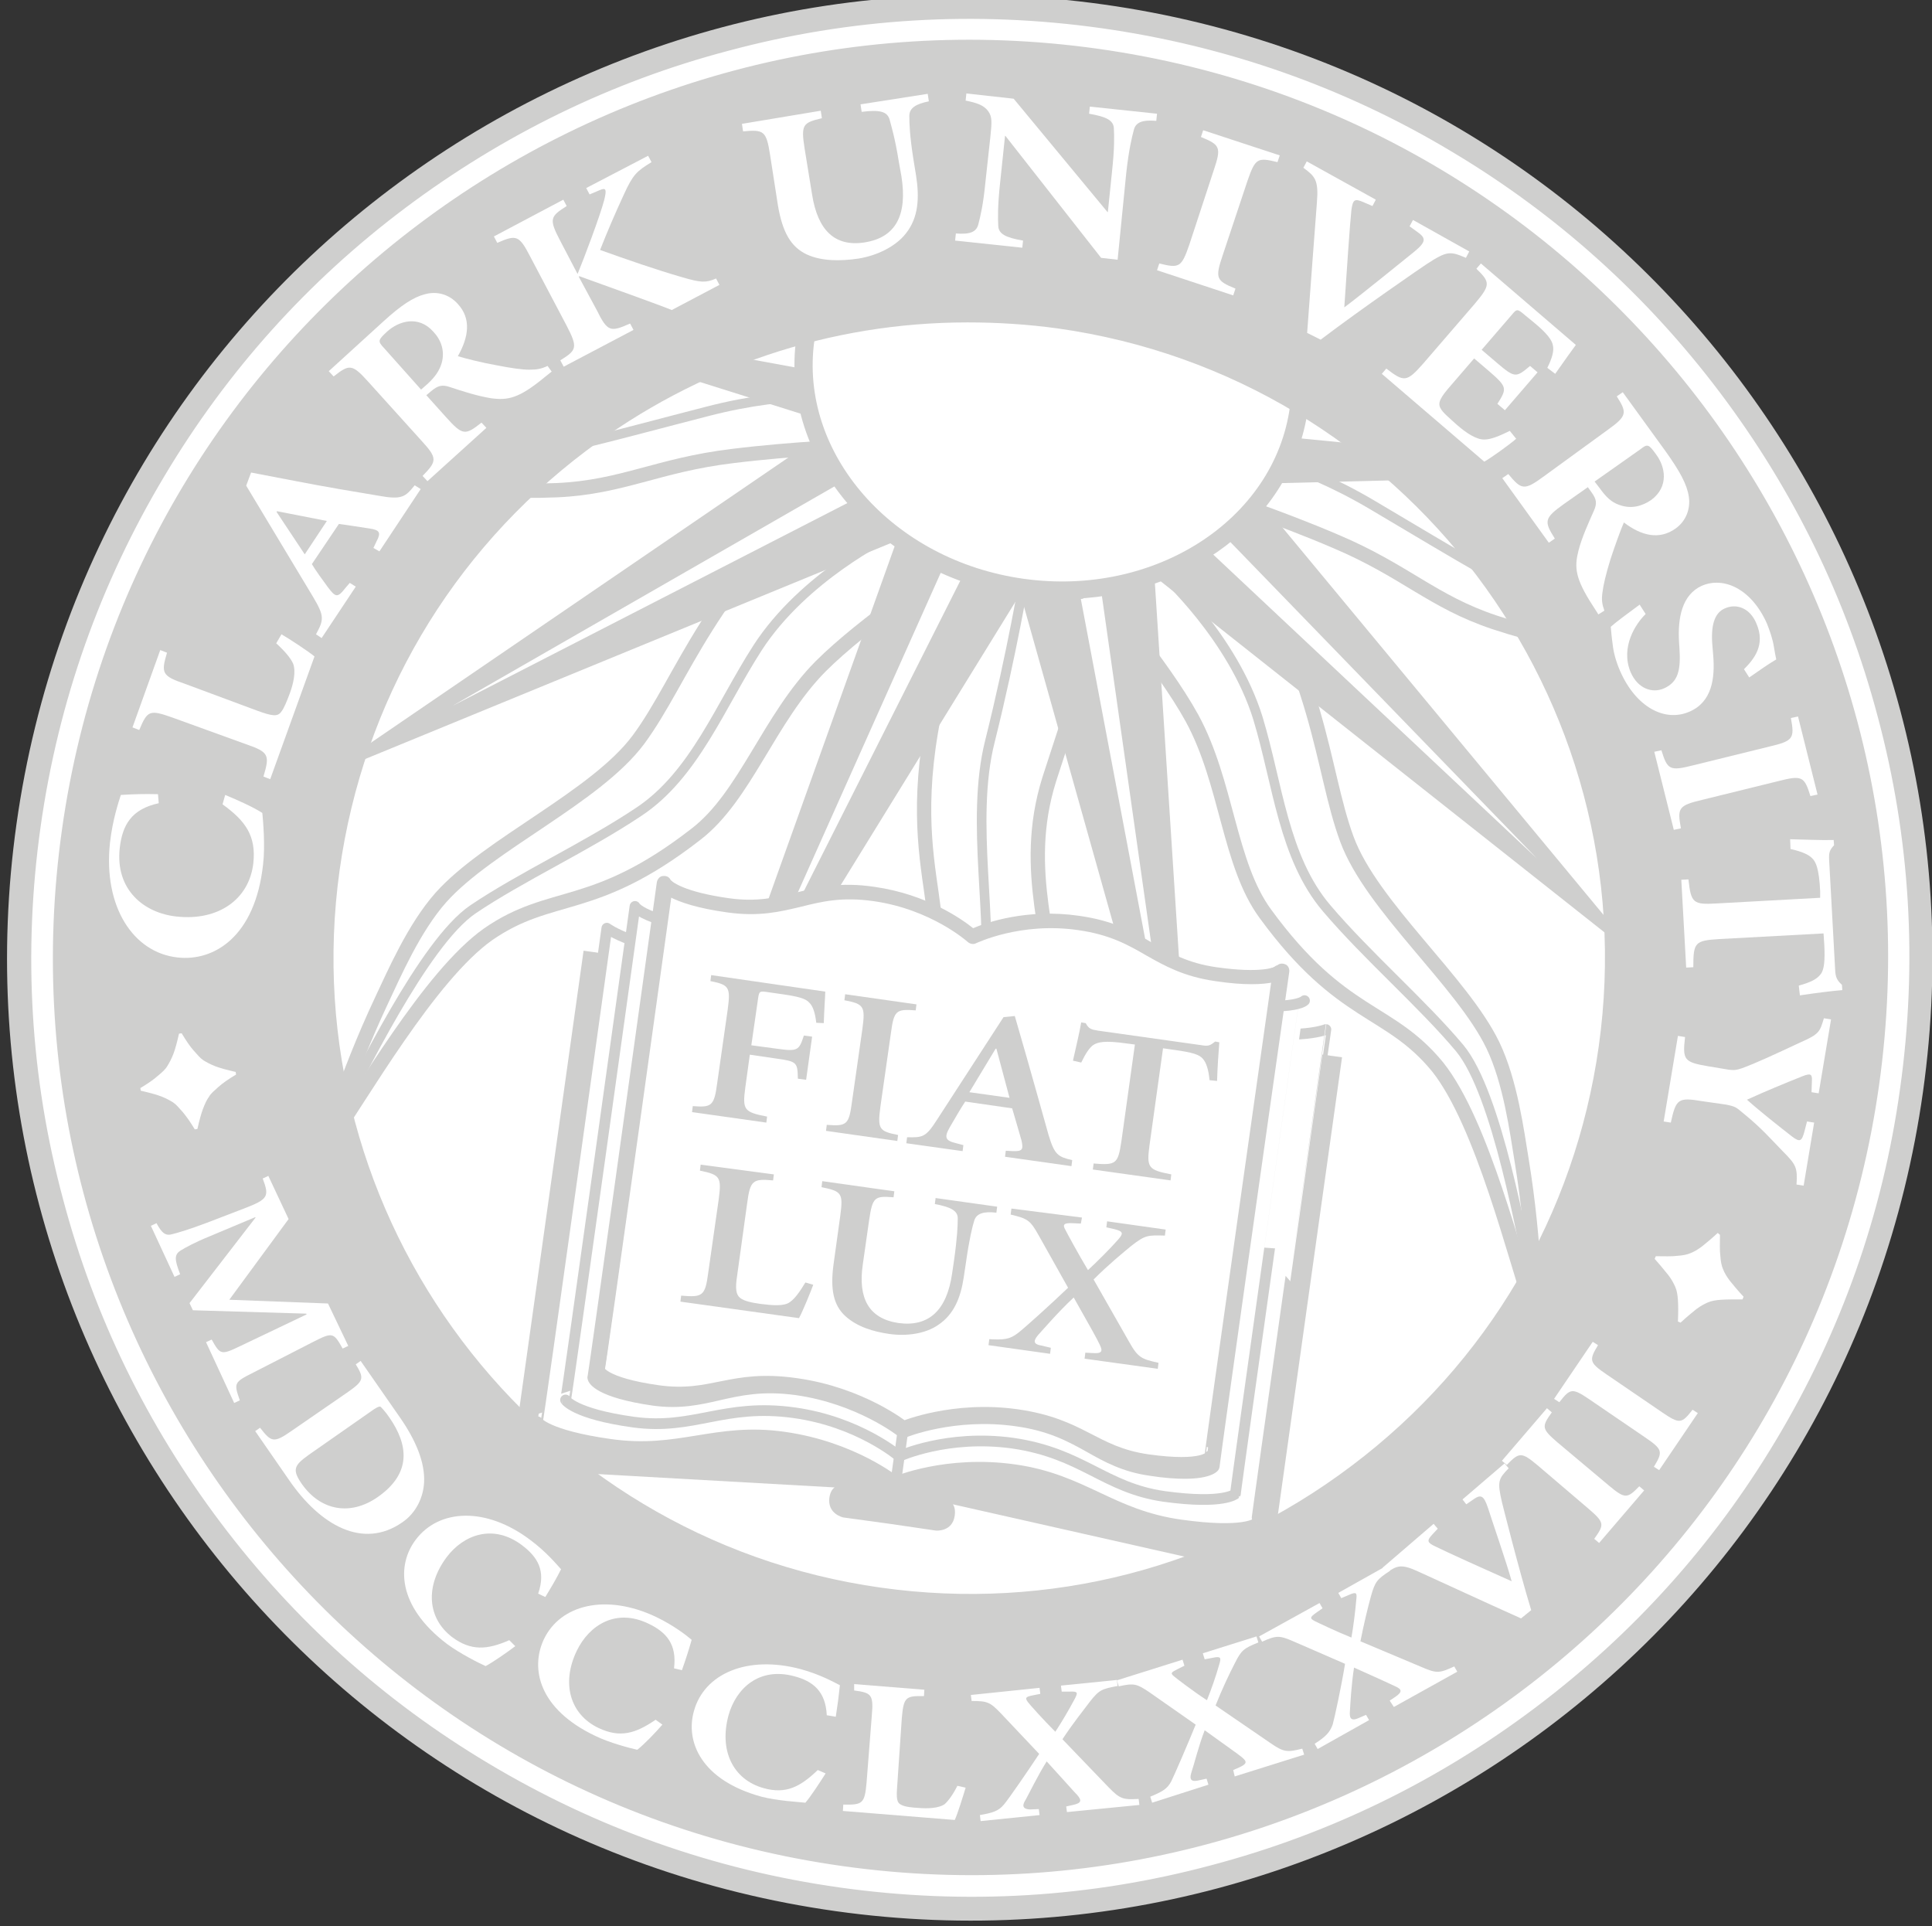 <?xml version="1.0" encoding="utf-8"?>
<!-- Generator: Adobe Illustrator 22.0.1, SVG Export Plug-In . SVG Version: 6.00 Build 0)  -->
<svg version="1.1" id="Layer_1" xmlns="http://www.w3.org/2000/svg" xmlns:xlink="http://www.w3.org/1999/xlink" x="0px" y="0px"
	 viewBox="0 0 514.8 513.2" style="enable-background:new 0 0 514.8 513.2;" xml:space="preserve">
<rect x="0" y="0" width="514.8" height="513.2" fill="#333333" stroke="none"/>
<style type="text/css">
	.st0{fill:#CFCFCE;}
	.st1{fill:#FFFFFF;}
	.st2{clip-path:url(#SVGID_2_);}
	.st3{fill:#FFFFFF;stroke:#CFCFCE;stroke-width:3.809;stroke-miterlimit:10;}
	.st4{fill:none;stroke:#CFCFCE;stroke-width:2.571;stroke-miterlimit:10;}
	.st5{clip-path:url(#SVGID_4_);}
	.st6{clip-path:url(#SVGID_6_);}
	.st7{clip-path:url(#SVGID_8_);}
	.st8{clip-path:url(#SVGID_10_);}
	.st9{clip-path:url(#SVGID_12_);}
	.st10{fill:#FFFFFF;stroke:#CFCFCE;stroke-width:0.476;stroke-miterlimit:10;}
	.st11{clip-path:url(#SVGID_14_);}
	.st12{fill:#FFFFFF;stroke:#CFCFCE;stroke-width:0.666;stroke-miterlimit:10;}
	.st13{clip-path:url(#SVGID_16_);}
	.st14{clip-path:url(#SVGID_18_);}
	.st15{clip-path:url(#SVGID_20_);}
	.st16{display:none;fill:#FFFFFF;}
	.st17{clip-path:url(#SVGID_22_);}
	.st18{clip-path:url(#SVGID_24_);}
	.st19{fill:none;}
	.st20{clip-path:url(#SVGID_26_);}
	.st21{clip-path:url(#SVGID_28_);}
	.st22{clip-path:url(#SVGID_30_);}
	.st23{clip-path:url(#SVGID_32_);}
	.st24{fill:#FFFFFF;stroke:#CFCFCE;stroke-width:2.857;stroke-linecap:round;stroke-linejoin:round;stroke-miterlimit:10;}
	
		.st25{display:none;fill:#FFFFFF;stroke:#000000;stroke-width:3.967;stroke-linecap:round;stroke-linejoin:round;stroke-miterlimit:10;}
	.st26{clip-path:url(#SVGID_34_);}
	.st27{display:none;}
	.st28{display:inline;}
</style>
<g>
	<g id="Outter_Ring_29_">
		<path class="st0" d="M512.4,290.9c-19.7,140.3-149.4,238-289.7,218.3C82.4,489.5-15.3,359.7,4.4,219.5
			C24.1,79.2,153.8-18.5,294.1,1.2S532.1,150.6,512.4,290.9z"/>
	</g>
	<g id="white_outer_ring_1_">
		<path class="st1" d="M292.6,13c133.7,18.8,226.9,142.5,208.1,276.1S358.3,516,224.6,497.2C90.9,478.5-2.3,354.8,16.5,221.1
			C35.3,87.3,158.9-5.8,292.6,13 M293.4,7.5c-33.5-4.7-66.8-2.7-99.2,6C163,21.7,134,35.9,108,55.4s-47.5,43.5-64.1,71.3
			c-17.2,28.7-28.4,60.2-33.1,93.7c-4.7,33.5-2.7,66.8,6,99.1c8.3,31.3,22.4,60.2,42,86.2s43.5,47.5,71.3,64.1
			c28.7,17.2,60.2,28.4,93.7,33.1s66.8,2.7,99.2-6c31.3-8.3,60.2-22.4,86.2-42c26-19.6,47.5-43.5,64.1-71.3
			c17.2-28.7,28.4-60.2,33-93.6c4.7-33.5,2.7-66.8-6-99.2c-8.3-31.3-22.4-60.2-42-86.2c-19.6-26-43.5-47.5-71.3-64.1
			C358.4,23.3,326.8,12.2,293.4,7.5L293.4,7.5z"/>
	</g>
</g>
<path id="CENTER_RING_FILL_13_" class="st1" d="M433.9,280c-13.6,96.9-103.3,164.5-200.2,150.9C136.7,417.2,69.1,327.6,82.7,230.6
	c13.5-97,103.2-164.5,200.2-150.9C379.9,93.3,447.5,183,433.9,280z"/>
<g>
	<g>
		<defs>
			<path id="SVGID_1_" d="M433.9,280c-13.6,96.9-103.3,164.5-200.2,150.9C136.7,417.2,69.1,327.6,82.7,230.6
				c13.5-97,103.2-164.5,200.2-150.9C379.9,93.3,447.5,183,433.9,280z"/>
		</defs>
		<clipPath id="SVGID_2_">
			<use xlink:href="#SVGID_1_"  style="overflow:visible;"/>
		</clipPath>
		<g id="Center_Organic_rev_1_" class="st2">
			<path class="st3" d="M241,370.5c0,0-11.2-30.2-9.8-59.7c1.1-21.5,13.8-35.8,17.3-51.4c5.2-23.1-14.5-38.3,11.7-106.7l36.2,3.9
				c0,0-11.1,33.3-16.8,51c-7.8,24.8,1.8,44.3,1.2,62.1c-0.7,22.4-25.2,20.3-32.7,41.1C242,327.1,240.5,353,241,370.5z"/>
			<path class="st4" d="M273.2,152.8c0,0-3.5,21-9.4,44.6c-5.5,21.6,1.3,49.4-1.8,65.9c-2.8,15-12.9,19.5-19,38.1
				c-6.5,20-5,51.9-1.9,64"/>
		</g>
	</g>
	<g>
		<defs>
			<path id="SVGID_3_" d="M433.9,280c-13.6,96.9-103.3,164.5-200.2,150.9C136.7,417.2,69.1,327.6,82.7,230.6
				c13.5-97,103.2-164.5,200.2-150.9C379.9,93.3,447.5,183,433.9,280z"/>
		</defs>
		<clipPath id="SVGID_4_">
			<use xlink:href="#SVGID_3_"  style="overflow:visible;"/>
		</clipPath>
		<g id="_x34__pm_oragnic_rev_1_" class="st5">
			<path class="st3" d="M409.2,351.4c0,0-0.1-20-3.7-42c-1.3-7.9-3-21.1-7.7-30.9c-8.2-17-32.3-37-38.9-54.9
				c-7-18.9-6.6-44.2-32-83.2l-34.3,16.6c0,0,17.2,20.1,25,34.3c9.4,17.2,9.8,38.9,19.6,52.2c20.4,27.9,32.9,24.9,45.9,40.8
				C395,299.3,403.6,335,409.2,351.4z"/>
			<path class="st4" d="M309.7,152.8c0,0,18.8,16.9,25.5,38.6c5.3,17.5,6.8,37.1,18.3,50.6c10.8,12.7,25.5,25.4,35.4,37.2
				c10.1,12.1,16.8,51.4,19.5,64.1"/>
		</g>
	</g>
	<g>
		<defs>
			<path id="SVGID_5_" d="M433.9,280c-13.6,96.9-103.3,164.5-200.2,150.9C136.7,417.2,69.1,327.6,82.7,230.6
				c13.5-97,103.2-164.5,200.2-150.9C379.9,93.3,447.5,183,433.9,280z"/>
		</defs>
		<clipPath id="SVGID_6_">
			<use xlink:href="#SVGID_5_"  style="overflow:visible;"/>
		</clipPath>
		<g id="_x37__pm_oragnic_rev_1_" class="st6">
			<path class="st3" d="M86.5,306.1c0,0,5.6-19.2,15.1-39.4c3.4-7.2,8.7-19.5,15.9-27.6c12.6-14.1,41.2-26.7,52.6-42
				c12-16.2,18.5-40.6,53.7-71.1l28.4,25.4c0,0-22,14.6-33.5,26.1c-13.8,13.9-20.1,34.7-33.3,44.8c-27.3,21.2-38.4,14.9-55.3,26.6
				C114.5,259.9,96.4,291.8,86.5,306.1z"/>
			<path class="st4" d="M236.9,142.6c0,0-22.8,11-35.1,30.1c-9.9,15.4-16.8,33.8-31.6,43.6c-13.9,9.3-31.5,17.4-44.2,26
				c-13.1,8.9-30.3,44.8-36.4,56.3"/>
		</g>
	</g>
	<g>
		<defs>
			<path id="SVGID_7_" d="M433.9,280c-13.6,96.9-103.3,164.5-200.2,150.9C136.7,417.2,69.1,327.6,82.7,230.6
				c13.5-97,103.2-164.5,200.2-150.9C379.9,93.3,447.5,183,433.9,280z"/>
		</defs>
		<clipPath id="SVGID_8_">
			<use xlink:href="#SVGID_7_"  style="overflow:visible;"/>
		</clipPath>
		<g id="Upper_Left_organic_1_" class="st7">
			<path class="st3" d="M19,134c0,0,19.1-16.8,47.9-23.9c20.9-5.1,48.1,4.9,66.6,0.5c19.5-4.7,44.3-24.5,90.9-25.2l4.8,33.4
				c0,0-17.9,0.7-34,2.7c-19.9,2.4-29.3,8.3-46.7,9.1c-22.5,1-54.5-3.1-76.7-4.4C54.3,125.2,35.8,128.6,19,134z"/>
			<path class="st4" d="M228.2,105.8c0,0-16.6-2.2-39.7,3.8c-25.3,6.5-44.5,12.1-61.2,13.8c-15.1,1.6-28.7-4.9-48.2-5.5
				c-20.9-0.5-51,10-61.8,16.4"/>
		</g>
	</g>
	<g>
		<defs>
			<path id="SVGID_9_" d="M433.9,280c-13.6,96.9-103.3,164.5-200.2,150.9C136.7,417.2,69.1,327.6,82.7,230.6
				c13.5-97,103.2-164.5,200.2-150.9C379.9,93.3,447.5,183,433.9,280z"/>
		</defs>
		<clipPath id="SVGID_10_">
			<use xlink:href="#SVGID_9_"  style="overflow:visible;"/>
		</clipPath>
		<g id="Upper_Right_organic_1_" class="st8">
			<path class="st3" d="M521.7,204.7c0,0-13.8-21.4-39.5-36.1c-18.7-10.7-47.6-8.5-64.1-17.9c-17.5-9.9-35.9-35.7-80.4-49.3
				l-13.8,30.8c0,0,17,5.6,31.9,12c18.5,7.8,25.9,16.1,42.4,21.6c21.3,7.1,53.2,12,75,16.9C490.2,186.5,507.2,194.8,521.7,204.7z"/>
			<path class="st4" d="M328.5,119.9c0,0,16.5,2.4,37.1,14.6c22.5,13.3,39.5,23.9,55,30.2c14,5.7,28.9,3.2,47.8,8
				c20.3,5.3,46.4,23.7,54.9,32.8"/>
		</g>
	</g>
	<g>
		<defs>
			<path id="SVGID_11_" d="M433.9,280c-13.6,96.9-103.3,164.5-200.2,150.9C136.7,417.2,69.1,327.6,82.7,230.6
				c13.5-97,103.2-164.5,200.2-150.9C379.9,93.3,447.5,183,433.9,280z"/>
		</defs>
		<clipPath id="SVGID_12_">
			<use xlink:href="#SVGID_11_"  style="overflow:visible;"/>
		</clipPath>
		<g class="st9">
			<polygon class="st0" points="438,256.7 331.4,128.1 306.9,153 			"/>
			<polygon id="inner_spike_stroked_0.25_3_" class="st10" points="321.9,138.6 318.1,142.4 408.2,227.5 			"/>
		</g>
	</g>
	<g>
		<defs>
			<path id="SVGID_13_" d="M433.9,280c-13.6,96.9-103.3,164.5-200.2,150.9C136.7,417.2,69.1,327.6,82.7,230.6
				c13.5-97,103.2-164.5,200.2-150.9C379.9,93.3,447.5,183,433.9,280z"/>
		</defs>
		<clipPath id="SVGID_14_">
			<use xlink:href="#SVGID_13_"  style="overflow:visible;"/>
		</clipPath>
		<g class="st11">
			<polygon class="st0" points="318.6,324.3 306.8,140.9 268.8,147.2 			"/>
			<polygon id="inner_spike_stroked_0.35_3_" class="st12" points="291.5,144.1 285.6,145.1 310.9,279 			"/>
		</g>
	</g>
	<g>
		<defs>
			<path id="SVGID_15_" d="M433.9,280c-13.6,96.9-103.3,164.5-200.2,150.9C136.7,417.2,69.1,327.6,82.7,230.6
				c13.5-97,103.2-164.5,200.2-150.9C379.9,93.3,447.5,183,433.9,280z"/>
		</defs>
		<clipPath id="SVGID_16_">
			<use xlink:href="#SVGID_15_"  style="overflow:visible;"/>
		</clipPath>
		<g class="st13">
			<polygon class="st0" points="181.3,305.1 243.2,132.1 277.8,148.6 			"/>
			<polygon id="inner_spike_stroked_0.35_2_" class="st12" points="256.9,139.3 262.3,141.8 201.2,263.6 			"/>
		</g>
	</g>
	<g>
		<defs>
			<path id="SVGID_17_" d="M433.9,280c-13.6,96.9-103.3,164.5-200.2,150.9C136.7,417.2,69.1,327.6,82.7,230.6
				c13.5-97,103.2-164.5,200.2-150.9C379.9,93.3,447.5,183,433.9,280z"/>
		</defs>
		<clipPath id="SVGID_18_">
			<use xlink:href="#SVGID_17_"  style="overflow:visible;"/>
		</clipPath>
		<g class="st14">
			<polygon class="st0" points="85.2,207.2 223.1,113 239.8,143.7 			"/>
			<polygon id="inner_spike_stroked_0.25_2_" class="st10" points="229.4,125.7 232,130.5 122,187.4 			"/>
		</g>
	</g>
	<g>
		<defs>
			<path id="SVGID_19_" d="M433.9,280c-13.6,96.9-103.3,164.5-200.2,150.9C136.7,417.2,69.1,327.6,82.7,230.6
				c13.5-97,103.2-164.5,200.2-150.9C379.9,93.3,447.5,183,433.9,280z"/>
		</defs>
		<clipPath id="SVGID_20_">
			<use xlink:href="#SVGID_19_"  style="overflow:visible;"/>
		</clipPath>
		<g id="Upper_R_spike_1_" class="st15">
			<polygon class="st0" points="498,124.8 498,124.8 498,124.8 336.7,96.4 334.1,128.9 			"/>
			<polygon class="st16" points="339.6,109.5 339.2,113.3 456.9,120.1 456.9,120.1 			"/>
			<g id="inner_white_R_rev_1_">
				<polygon class="st1" points="275.1,103.8 452.5,119.7 452.5,120.9 381.6,119.5 274.4,109.1 				"/>
				<path class="st1" d="M452.5,120.3l-70.9-1.3l-106.5-10.4l0.6-4.3L452.5,120.3L452.5,120.3 M452.6,119.2L452.6,119.2L452.6,119.2
					L452.6,119.2l-176.9-16l-1.1-0.1l-0.2,1.1l-0.6,4.3l-0.2,1.2l1.2,0.1l106.5,10.4l0,0l0,0l70.9,1.3L452.6,119.2L452.6,119.2z"/>
			</g>
		</g>
	</g>
	<g>
		<defs>
			<path id="SVGID_21_" d="M433.9,280c-13.6,96.9-103.3,164.5-200.2,150.9C136.7,417.2,69.1,327.6,82.7,230.6
				c13.5-97,103.2-164.5,200.2-150.9C379.9,93.3,447.5,183,433.9,280z"/>
		</defs>
		<clipPath id="SVGID_22_">
			<use xlink:href="#SVGID_21_"  style="overflow:visible;"/>
		</clipPath>
		<g id="Upper_L_Spike_1_" class="st17">
			<polygon class="st0" points="64.5,63.4 64.5,63.4 64.5,63.4 227.3,80.7 220.9,112.6 			"/>
			<polygon id="inner_white_1_" class="st16" points="221,92.4 220.2,96.2 105.2,70.3 105.2,70.3 			"/>
			<g id="inner_white_L_rev_1_">
				<polygon class="st1" points="177.3,90.8 108.7,72.6 108.9,71.4 283.9,105 283.1,110.3 				"/>
				<path class="st1" d="M108.8,72l174.3,33.4l-0.6,4.3L177.4,90.3L108.8,72L108.8,72 M109,70.9L109,70.9L109,70.9l-0.5,2.2
					L177,91.5l0,0l0,0l105.2,19.3l1.2,0.3l0.2-1.2l0.6-4.3l0.2-1.1l-1.1-0.3L109,70.9L109,70.9L109,70.9z"/>
			</g>
		</g>
	</g>
	<g>
		<defs>
			<path id="SVGID_23_" d="M433.9,280c-13.6,96.9-103.3,164.5-200.2,150.9C136.7,417.2,69.1,327.6,82.7,230.6
				c13.5-97,103.2-164.5,200.2-150.9C379.9,93.3,447.5,183,433.9,280z"/>
		</defs>
		<clipPath id="SVGID_24_">
			<use xlink:href="#SVGID_23_"  style="overflow:visible;"/>
		</clipPath>
		<g id="Taper4_3_" class="st18">
			<line class="st19" x1="226.7" y1="130.4" x2="120.5" y2="188.1"/>
			<polygon class="st1" points="228,132.9 120.5,188.1 225.3,127.9 			"/>
		</g>
	</g>
	<g>
		<defs>
			<path id="SVGID_25_" d="M433.9,280c-13.6,96.9-103.3,164.5-200.2,150.9C136.7,417.2,69.1,327.6,82.7,230.6
				c13.5-97,103.2-164.5,200.2-150.9C379.9,93.3,447.5,183,433.9,280z"/>
		</defs>
		<clipPath id="SVGID_26_">
			<use xlink:href="#SVGID_25_"  style="overflow:visible;"/>
		</clipPath>
		<g id="Taper3_4_" class="st20">
			<line class="st19" x1="254.3" y1="151.4" x2="201.5" y2="262.6"/>
			<polygon class="st1" points="256.9,152.7 201.5,262.6 251.7,150.3 			"/>
		</g>
	</g>
	<g>
		<defs>
			<path id="SVGID_27_" d="M433.9,280c-13.6,96.9-103.3,164.5-200.2,150.9C136.7,417.2,69.1,327.6,82.7,230.6
				c13.5-97,103.2-164.5,200.2-150.9C379.9,93.3,447.5,183,433.9,280z"/>
		</defs>
		<clipPath id="SVGID_28_">
			<use xlink:href="#SVGID_27_"  style="overflow:visible;"/>
		</clipPath>
		<g id="Taper2_4_" class="st21">
			<line class="st19" x1="290.8" y1="159.2" x2="310.9" y2="280.6"/>
			<polygon class="st1" points="293.6,158.7 310.9,280.6 288,159.6 			"/>
		</g>
	</g>
	<g>
		<defs>
			<path id="SVGID_29_" d="M433.9,280c-13.6,96.9-103.3,164.5-200.2,150.9C136.7,417.2,69.1,327.6,82.7,230.6
				c13.5-97,103.2-164.5,200.2-150.9C379.9,93.3,447.5,183,433.9,280z"/>
		</defs>
		<clipPath id="SVGID_30_">
			<use xlink:href="#SVGID_29_"  style="overflow:visible;"/>
		</clipPath>
		<g id="Taper1_4_" class="st22">
			<line class="st19" x1="323.3" y1="143.9" x2="409.5" y2="228.7"/>
			<polygon class="st1" points="325.3,141.8 409.5,228.7 321.3,145.9 			"/>
		</g>
	</g>
	<g>
		<defs>
			<path id="SVGID_31_" d="M433.9,280c-13.6,96.9-103.3,164.5-200.2,150.9C136.7,417.2,69.1,327.6,82.7,230.6
				c13.5-97,103.2-164.5,200.2-150.9C379.9,93.3,447.5,183,433.9,280z"/>
		</defs>
		<clipPath id="SVGID_32_">
			<use xlink:href="#SVGID_31_"  style="overflow:visible;"/>
		</clipPath>
		<g class="st23">
			<path class="st0" d="M237.1,406l-12.4-1.7c0,0-4.3-0.9-3.7-5.3c0.3-2.1,1.4-2.7,1.4-2.7l-67.5-3.8l-17.2-12.3l17.8-126.9
				c0,0,202.1,28.5,202.1,28.4l-17.8,126.9l-19.9,7.1l-66-14.9c0,0,0.8,0.9,0.5,3c-0.6,4.4-5,4-5,4L237.1,406z"/>
			<path id="LG_bottom_page" class="st24" d="M238.7,394.8c0,0-11.4-9.3-29.8-11.9c-18.3-2.6-27.9,4.6-46.5,1.9
				c-16.9-2.4-19.2-6-19.2-6c0.2,0.2,18.5-131.5,18.5-131.5s2,1.5,6.4,3.1l178.2,25.1c4.8-0.3,7-1.2,7-1.2S334.6,406,334.8,405.8
				c0,0-3.1,2.9-20.2,0.5c-18.6-2.6-25.9-12.1-44.2-14.7C252.2,389,238.7,394.8,238.7,394.8z"/>
			<path id="LG_middle_page" class="st24" d="M239.6,388c0,0-10.7-9.2-28-11.6c-18.7-2.6-26.7,4.7-42.8,2.5
				c-15.9-2.2-18.1-5.9-18.1-5.9c0.2,0.2,18.5-131.5,18.5-131.5s0.6,1.3,5.2,3l167.3,23.5c4.9-0.3,5.9-1.4,5.9-1.4
				S329,398.3,329.2,398c0,0-3,2.9-19,0.7c-16-2.3-21.7-11.5-40.4-14.2C252.4,382.1,239.6,388,239.6,388z"/>
			<path id="LG_top_page" class="st24" d="M240.8,380c0,0,13.3-5.5,30.2-3.1c17.5,2.5,20.4,9.9,34.8,12c15,2.1,16.6-1,16.6-1
				c-0.2,0.2,18.2-129.3,18.2-129.3s-2.8,2.9-17.8,0.8c-16.3-2.3-18-11-35.6-13.5c-16.1-2.3-28.3,3.7-28.3,3.7s-9.9-9.1-26.2-11.4
				c-17.5-2.5-21.5,5.5-37.9,3.2c-15-2.1-16.9-5.7-16.9-5.7s-18,129.6-18.2,129.3c0,0,0.8,3.4,15.7,5.5c14.5,2,19.3-4.4,36.7-1.9
				C229.5,371,240.8,380,240.8,380z"/>
			<path id="SM_bottom_page" class="st25" d="M238.7,394.8c0,0-11.4-9.3-29.8-11.9c-18.3-2.6-26.8,4.7-45.3,2.1
				c-16.9-2.4-19.2-6-19.2-6c0.2,0.2,18.5-131.5,18.5-131.5s0.8,1.3,5.3,3l178.2,25.1c4.8-0.3,6-1.4,6-1.4s-18.7,131.7-18.5,131.5
				c0,0-3.1,2.9-20.2,0.5c-18.6-2.6-24.8-12-43-14.5C252.2,389,238.7,394.8,238.7,394.8z"/>
			<g id="SM_top_page">
				<path class="st16" d="M240.6,381.1c0,0,13.3-5.5,30.2-3.1c17.5,2.5,21.4,11.2,35.8,13.2c15,2.1,16.6-1,16.6-1
					c-0.2,0.2,18.5-131.5,18.5-131.5s-2.8,2.9-17.8,0.8c-16.3-2.3-19.1-11.2-36.7-13.6c-16.1-2.3-28.3,3.7-28.3,3.7
					s-9.9-9.1-26.2-11.4c-17.5-2.5-22.6,5.3-39,3c-15-2.1-16.9-5.7-16.9-5.7s-18.3,131.8-18.5,131.5c0,0,0.8,3.4,15.7,5.5
					c14.5,2,20.5-5.3,38.1-2.8C229.3,372.2,240.6,381.1,240.6,381.1z"/>
				<path class="st0" d="M315.7,394c-2.4,0-5.5-0.2-9.3-0.8c-7.2-1-12.1-3.7-16.7-6.3c-5-2.8-10.3-5.7-19.1-6.9
					c-16.2-2.3-29.1,2.9-29.2,3c-0.7,0.3-1.4,0.2-2-0.3c-0.2-0.2-11.1-8.7-27.4-11c-8.8-1.2-14.6,0.1-20.3,1.4
					c-5.2,1.2-10.6,2.4-17.8,1.4c-14.6-2.1-17-5.6-17.3-7c-0.1-0.3-0.1-0.7,0-1c0.6-3.5,12.3-87.2,18.4-131.3
					c0.1-0.9,0.8-1.8,1.7-1.8c0.9-0.1,1.7,0.3,2,1.1c0.4,0.4,3.4,3.1,15.4,4.8c7.7,1.1,12.7-0.2,18.1-1.5c5.7-1.4,11.6-2.9,20.9-1.5
					c13.9,2,23.2,8.6,26.2,11c3.5-1.5,14.4-5.3,28.2-3.3c9.3,1.3,14.6,4.3,19.7,7.3c4.8,2.7,9.3,5.3,16.9,6.4
					c12,1.7,15.6,0,16.1-0.3c0.5-0.7,1.4-0.8,2.2-0.5c0.9,0.3,1.3,1.3,1.1,2.3c-6.3,44-18.1,127.7-18.5,131.3c0,0.3-0.1,0.6-0.2,0.9
					C324.4,392.3,322.3,394,315.7,394z M262.1,375.4c2.8,0,5.8,0.2,9,0.6c9.5,1.3,15.3,4.6,20.5,7.4c4.5,2.5,8.8,4.9,15.4,5.8
					c10,1.4,13.5,0.4,14.5-0.1c0.1-1.1,0.3-2.6,0.6-4.9c0.5-3.6,1.2-8.7,2.1-14.9c1.7-12.3,4-28.8,6.4-45.2
					c3.8-26.6,7.5-53.2,8.8-62.4c-2.9,0.6-7.7,0.9-15.6-0.3c-8.4-1.2-13.5-4.1-18.3-6.8c-5-2.9-9.8-5.6-18.3-6.8
					c-15.4-2.2-27,3.5-27.1,3.5c-0.7,0.4-1.6,0.2-2.2-0.3c-0.1-0.1-9.7-8.7-25.1-10.9c-8.5-1.2-13.8,0.1-19.4,1.5
					c-5.5,1.3-11.1,2.7-19.6,1.5c-8-1.1-12.5-2.7-15.1-4c-1.3,9.2-5,35.8-8.7,62.4c-2.3,16.4-4.6,32.9-6.3,45.2
					c-0.9,6.2-1.6,11.3-2.1,14.9c-0.3,1.8-0.5,3.2-0.6,4.2c0,0.2-0.1,0.5-0.1,0.7c0.9,0.7,4,2.7,13.9,4.1c6.5,0.9,11.3-0.2,16.4-1.4
					c5.7-1.3,12.2-2.8,21.7-1.5c14.9,2.1,25.4,8.9,28.4,11.1C243.7,377.9,251.7,375.4,262.1,375.4z M321.7,389L321.7,389L321.7,389z
					 M340.3,257.4L340.3,257.4L340.3,257.4z M178.7,234.6L178.7,234.6L178.7,234.6z"/>
			</g>
			<g id="LG_and_SM">
				<path class="st0" d="M238.7,396.2c-0.1,0-0.1,0-0.2,0c-0.8-0.1-1.3-0.8-1.2-1.6l1.9-13.7c0.1-0.8,0.8-1.3,1.6-1.2
					c0.8,0.1,1.3,0.8,1.2,1.6l-1.9,13.7C240,395.7,239.4,396.2,238.7,396.2z"/>
			</g>
			<g>
				<g>
					<path class="st0" d="M219.9,264.2c0,0.9-0.3,5.1-0.4,8.4l-2-0.1c-0.3-2.7-0.9-4.4-1.8-5.3c-1-1.2-3.1-1.7-7.2-2.3l-3.5-0.5
						c-2.6-0.4-2.7-0.4-3,1.6l-1.8,12.5l6.7,0.9c5.7,0.8,6,0.5,7.3-3.5l2.2,0.3l-1.6,11.5l-2.2-0.3c-0.1-4.4-0.2-4.6-6-5.4l-6.8-1
						l-1.2,8.7c-0.8,6-0.4,6.6,5.8,7.8l-0.2,1.6l-19.8-2.8l0.2-1.6c5,0.4,5.7,0,6.5-6.1l2.8-19.6c0.8-6,0.4-6.6-4.6-7.6l0.2-1.6
						L219.9,264.2z"/>
				</g>
				<g>
					<path class="st0" d="M244.2,267.6l-0.2,1.6c-5.2-0.4-5.8,0-6.6,6l-2.8,19.6c-0.8,6-0.4,6.6,4.7,7.6l-0.2,1.6l-19-2.7l0.2-1.6
						c5.3,0.4,5.9,0,6.7-6l2.8-19.6c0.8-6,0.4-6.6-4.8-7.6l0.2-1.6L244.2,267.6z"/>
				</g>
				<g>
					<path class="st0" d="M270.4,270.7l3.2,11.1c2.1,7.3,4.1,14.6,5.8,20.6c1.6,5.3,2.5,5.8,6.3,6.7l-0.2,1.6l-17.7-2.5l0.2-1.6
						l1.9,0.1c2.6,0.1,2.8-0.5,2.3-2.8c-0.5-1.8-1.6-5.5-2.5-8.6l-12.5-1.8c-1.1,1.6-2.8,4.6-4.1,6.8c-1.6,2.8-1.2,3.6,1.7,4.3
						l1.9,0.5l-0.2,1.6l-15-2.1l0.2-1.6c4.2,0.1,5,0,8-4.7l17.7-27.3L270.4,270.7z M258.3,291l10.7,1.5l-3.5-13.1l-0.2,0L258.3,291z
						"/>
				</g>
				<g>
					<path class="st0" d="M285.9,282.6c0.8-3.6,1.7-7.3,2.2-10.2l1.2,0.2c0.8,1.5,1.4,1.7,3.3,2l27.7,3.9c1.8,0.3,2.2,0,3.5-1
						l1.1,0.2c-0.2,2.4-0.5,6.7-0.6,10.3l-2-0.2c-0.3-3-0.9-4.6-1.7-5.6c-1-1.3-3.1-1.8-7.2-2.4l-3.5-0.5l-3.6,25.8
						c-0.8,6-0.4,6.6,5.8,7.8l-0.2,1.6l-20.7-2.9l0.2-1.6c6,0.5,6.5,0.1,7.4-5.9l3.6-25.8l-2.3-0.3c-5.7-0.8-7.6-0.4-8.9,0.5
						c-0.9,0.7-1.9,2.1-3.1,4.6L285.9,282.6L285.9,282.6z"/>
				</g>
				<g>
					<path class="st0" d="M206.2,312.9l-0.2,1.6c-5.4-0.5-6.1,0-6.9,6l-2.7,19.5c-0.5,3.3-0.3,4.9,0.8,5.8c1.1,0.9,3.3,1.3,5.4,1.6
						c3.1,0.4,6.4,0.7,7.9-0.5c1.3-0.9,2.6-2.7,4.1-5.2l2.1,0.6c-0.6,1.7-2.9,7.3-3.8,8.9l-31.6-4.4l0.2-1.6c5.7,0.5,6.4,0.1,7.2-6
						l2.8-19.6c0.8-6,0.4-6.6-5-7.7l0.2-1.6L206.2,312.9L206.2,312.9z"/>
				</g>
				<g>
					<path class="st0" d="M238.3,317.4l-0.2,1.6c-5-0.4-5.6-0.1-6.5,6l-1.7,11.9c-1.3,8.9,1.5,14.4,9.5,15.6
						c8.1,1.1,12.9-3.4,14.3-13.2l0.5-3.4c0.9-6.4,1-9.5,1-11.3c0-2-1.8-3-6.1-3.8l0.2-1.6l16.4,2.3l-0.2,1.6
						c-3.4-0.4-5.3,0.2-5.9,2.1c-0.5,1.6-1.3,4.8-2.2,11.1l-0.6,4c-0.8,5.4-2.6,9.9-6.8,12.7c-3.3,2.3-8.3,3.1-13.1,2.4
						c-4.2-0.6-8.5-1.9-11.6-4.7c-3.2-2.9-4.1-7.1-3.2-13.8l1.8-13c0.8-6,0.4-6.5-5-7.6l0.2-1.6L238.3,317.4z"/>
				</g>
				<g>
					<path class="st0" d="M288.3,324.4L288,326l-2.2-0.1c-2.2-0.1-2.8,0.3-1.9,1.8c0.4,0.8,3.3,6.2,6,10.7c2.6-2.4,5.8-5.6,8.1-8.2
						c1.3-1.5,1.4-2.1-1-2.7l-2.2-0.5l0.2-1.6l15.6,2.2l-0.2,1.6c-4.5-0.1-5.2-0.2-8.9,2.7c-2.3,1.9-6,4.9-10.1,9l9.4,16.5
						c2.4,4.3,3.3,4.7,7.9,5.7l-0.2,1.6l-19.5-2.7l0.2-1.6l1.9,0.1c2.6,0.2,2.8-0.5,1.9-2.3c-0.6-1.3-2.3-4.4-6.9-12.5
						c-4.1,3.8-8.2,8.6-9.4,9.9c-1.1,1.3-1.8,2.5,0.8,2.9l2.5,0.6l-0.2,1.6l-16.4-2.3l0.2-1.6c3.8,0.2,5.4,0.1,7.6-1.6
						c1.6-1.2,8.7-7.6,13.4-12.1l-7.8-13.9c-2.3-4.1-2.9-4.5-7.5-5.6l0.2-1.6L288.3,324.4L288.3,324.4z"/>
				</g>
			</g>
		</g>
	</g>
	<g>
		<defs>
			<path id="SVGID_33_" d="M433.9,280c-13.6,96.9-103.3,164.5-200.2,150.9C136.7,417.2,69.1,327.6,82.7,230.6
				c13.5-97,103.2-164.5,200.2-150.9C379.9,93.3,447.5,183,433.9,280z"/>
		</defs>
		<clipPath id="SVGID_34_">
			<use xlink:href="#SVGID_33_"  style="overflow:visible;"/>
		</clipPath>
		<g id="new_sun_2_x25__wider_1_" class="st26">
			<path class="st1" d="M346.1,108.8c-4.4,31.5-37.4,52.8-73.8,47.7s-62.2-34.7-57.8-66.2c4.4-31.4,37.4-52.8,73.8-47.7
				S350.6,77.3,346.1,108.8z"/>
			<path class="st0" d="M283,159.6c-3.6,0-7.3-0.3-11-0.8c-37.6-5.3-64.4-36.2-59.8-68.9c4.6-32.7,38.9-55,76.5-49.7
				c37.6,5.3,64.4,36.2,59.8,68.9C344.4,138.6,316.1,159.6,283,159.6z M277.7,44.3c-30.7,0-56.9,19.3-60.7,46.4
				c-4.2,30.1,20.8,58.6,55.7,63.5c34.9,4.9,66.8-15.6,71-45.7C348,78.4,323,49.9,288,45C284.6,44.5,281.1,44.3,277.7,44.3z"/>
		</g>
	</g>
</g>
<g id="White_Inner_Ring_1_">
	<g id="Center_Ring_x2C__Book_x2C__LUX_5_">
		<g id="Center_Ring_and_BOOK_5_">
			<g>
				<defs>
					<path id="SVGID_35_" d="M433.9,280c-13.6,96.9-103.3,164.5-200.2,150.9C136.7,417.2,69.1,327.6,82.7,230.6
						c13.5-97,103.2-164.5,200.2-150.9C379.9,93.3,447.5,183,433.9,280z"/>
				</defs>
				<clipPath id="SVGID_36_">
					<use xlink:href="#SVGID_35_"  style="overflow:visible;"/>
				</clipPath>
			</g>
			<g>
				<g id="CENTER_RING_15_">
					<path class="st0" d="M258.7,440.6c-8.7,0-17.4-0.6-26.2-1.8C131.4,424.5,60.6,330.6,74.9,229.5c6.8-49,32.3-92.3,71.8-122.1
						C186.2,77.6,235,65,284,71.8c101.2,14.2,172,108.1,157.8,209.2c-6.9,49-32.4,92.4-72,122.1
						C337.3,427.7,298.6,440.6,258.7,440.6z M257.8,85.9c-36.5,0-71.9,11.8-101.6,34.2c-36.1,27.2-59.4,66.9-65.7,111.7
						C77.6,324.2,142.2,410,234.7,423c44.8,6.3,89.4-5.2,125.5-32.5c36.1-27.2,59.5-66.9,65.8-111.7c13-92.5-51.7-178.3-144.2-191.3
						C273.8,86.4,265.8,85.9,257.8,85.9z"/>
				</g>
			</g>
			<g class="st27">
				<g id="CENTER_RING__TURN_OFF_1_" class="st28">
					<path class="st1" d="M258.7,435.5c-8.4,0-16.9-0.6-25.4-1.8C134.9,419.8,66.1,328.6,79.9,230.2c6.6-47.6,31.4-89.8,69.8-118.8
						c38.4-29,85.8-41.3,133.5-34.6C381.7,90.7,450.5,182,436.7,280.4c-6.7,47.6-31.5,89.8-70,118.8
						C335.1,422.9,297.5,435.5,258.7,435.5z M257.8,80.8c-37.6,0-74.1,12.1-104.7,35.2C116,144,92,184.9,85.5,231
						C72.1,326.3,138.7,414.7,234,428.1c46.1,6.5,92-5.4,129.3-33.4s61.3-68.9,67.8-115c13.4-95.3-53.3-183.7-148.6-197.1
						C274.2,81.3,266,80.8,257.8,80.8z"/>
				</g>
			</g>
		</g>
	</g>
</g>
<g id="White_Lettering_1_">
	<g>
		<path class="st1" d="M42.3,214c-7.3,1.6-9.7,5.8-10.4,12c-1.2,11.1,6.5,17.3,15.2,18.2c11.1,1.2,19.3-4.6,20.4-14.2
			c0.8-7.3-2.1-11.3-8.2-15.7l0.7-2.5c3.2,1.3,7.8,3.4,9.9,4.8c0.2,2.1,0.8,8.7,0.2,13.7C68,249.6,57,256.2,47.3,255.1
			c-11.8-1.3-19.8-13.5-18-30.5c0.7-6.2,2.3-10.9,2.9-12.8c3.4-0.2,6.1-0.3,9.9-0.2L42.3,214z"/>
	</g>
	<g>
		<path class="st1" d="M68.4,189.3c4.1,1.5,5.5,1.7,6.5,0.4c0.8-1,1.5-2.8,2.3-4.9c1-2.7,1.7-5.9,0.9-8c-0.7-1.5-2.1-3.2-4.5-5.4
			L75,169c2.1,1.2,7.4,4.7,8.8,5.9L72,207.6l-1.8-0.7c1.7-5.7,1.5-6.5-4.6-8.6l-19.6-7.1c-6.2-2.2-6.7-1.9-8.9,3.3l-1.8-0.7
			l7.4-20.6l1.8,0.7c-1.6,5.4-1.4,6.2,4.8,8.3L68.4,189.3z"/>
	</g>
	<g>
		<path class="st1" d="M99.5,146l0.8-1.7c1.3-2.4,0.9-3.1-1.9-3.5c-2.2-0.3-5.6-0.9-8.1-1.2l-7.2,10.7c1,1.7,2.7,4,4.3,6.2
			c2,2.6,2.5,2.9,4.6,0.2l1.2-1.4l1.6,1l-9.1,13.7l-1.5-1c2.1-3.9,2.3-4.8-0.8-10l-17.8-29.6l1.3-3.5l12,2.3
			c7.7,1.5,15.5,2.8,22.1,3.9c6.1,1.1,7,0.3,9.5-2.8l1.6,1l-11,16.6L99.5,146z M81.2,147.7l5.9-8.9l-13.3-2.6l-0.1,0.2L81.2,147.7z"
			/>
	</g>
	<g>
		<path class="st1" d="M118.9,111.2c4.4,4.9,5.1,4.8,9.4,1.4l1.3,1.4l-15.7,14.2l-1.3-1.4c3.9-4,4-4.7-0.4-9.5l-14-15.5
			c-4.4-4.9-5.1-4.8-9.3-1.5l-1.3-1.4l14.6-13.3c4.6-4.2,7.9-6.4,11-7.2c3.2-0.9,6.5,0,8.8,2.6c3.6,3.9,2.9,8.8,0,13.9
			c1.9,0.6,6.7,1.8,10.2,2.4c4,0.8,7,1.2,8.8,1.2c2,0,3.2-0.2,4.9-1L147,99l-2,1.6c-6.8,5.6-9.7,6.1-14.2,5.5c-3.6-0.6-7.4-1.8-11-3
			c-2.1-0.7-3.2-0.3-4.9,1.1l-1.3,1.1L118.9,111.2z M112.2,103.8l1.6-1.4c2.2-2,3.3-3.7,3.9-5.7c0.9-3.3-0.2-6.2-2.3-8.4
			c-4-4.4-9.2-2.7-12.2,0c-2.5,2.3-2.6,2.6-0.9,4.4L112.2,103.8z"/>
	</g>
	<g>
		<path class="st1" d="M159,82.6c2.9,5.9,3.7,5.9,8.9,3.6l0.9,1.7l-18.6,9.8l-0.9-1.7c4.4-2.7,4.7-3.4,1.7-9.2l-9.7-18.4
			c-3-5.8-3.7-5.9-8.8-3.7l-0.9-1.7l18.5-9.8l0.9,1.7c-4.4,2.8-4.8,3.4-1.7,9.3l4.6,8.8c1.7-4.1,6-15.5,7.1-19.7
			c0.7-2.9,0.5-3.4-1.3-2.6l-2.6,1.1l-0.9-1.7l16.5-8.6l0.9,1.7c-3.9,2.4-4.9,3.2-7.4,8.7c-2.4,5.2-4.5,10.1-6.3,14.7
			c7.3,2.6,14.7,5.2,22,7.3c4.8,1.4,6.2,1.5,8.9,0.3l0.9,1.7L179,82.6c-3.7-1.5-16.3-6-24.6-9l-0.2,0.1L159,82.6z"/>
	</g>
	<g>
		<path class="st1" d="M218.7,29.5l0.3,2c-5.1,1.2-5.6,1.7-4.6,8.1l2,12.3c1.5,9.4,6,13.9,13.9,12.7c8.5-1.3,11.5-7.4,9.9-17.6
			l-0.7-3.9c-1-6.3-2-9.5-2.5-11.4c-0.7-2-2.6-2.5-7.4-1.9l-0.3-2l17.9-2.8l0.3,2c-3.5,0.7-5.2,1.8-5.2,3.9c0,1.9,0.1,5.3,1.1,11.6
			l0.7,4.3c0.9,5.8,0.7,11.2-2.8,15.5c-2.7,3.4-7.6,5.8-12.6,6.6c-4.8,0.7-9.8,0.7-13.7-1.1c-4.3-2-6.5-6-7.7-13l-2.1-13.5
			c-1-6.5-1.7-6.8-7.2-6.3l-0.3-2L218.7,29.5z"/>
	</g>
	<g>
		<path class="st1" d="M297.8,69.2l-4.4-0.5l-25.5-32.5l-0.1,0l-1.3,12.4c-0.7,6.4-0.6,9.7-0.5,11.6c0.1,2.1,1.9,3.1,6.6,3.9
			l-0.2,1.9l-17.9-1.9l0.2-1.9c3.6,0.3,5.5-0.3,6-2.5c0.5-1.9,1.3-5.1,1.9-11.4l1.3-11.9c0.4-3.9,0.5-5.3-0.6-6.8
			c-1.2-1.6-3-2.2-6-2.8l0.2-1.9l12.6,1.4l25,30.2l0.1,0l1.1-10.7c0.7-6.4,0.6-9.7,0.5-11.6c-0.1-2.1-1.9-3.1-6.6-3.9l0.2-1.9
			l17.9,1.9l-0.2,1.9c-3.6-0.3-5.5,0.3-6,2.5c-0.5,1.9-1.3,5.1-2,11.4L297.8,69.2z"/>
	</g>
	<g>
		<path class="st1" d="M325.8,68c-2.1,6.2-1.7,6.8,3.4,8.9l-0.6,1.8L308.3,72l0.6-1.8c5.3,1.3,5.9,1.1,8-5l6.5-19.8
			c2.1-6.2,1.7-6.8-3.4-8.9l0.6-1.8l20.4,6.7l-0.6,1.8c-5.3-1.3-5.9-1.1-8,5L325.8,68z"/>
	</g>
	<g>
		<path class="st1" d="M348.3,88.7c0.9-12,2.1-28.5,2.6-34.7c0.5-6.1-0.5-7-3.6-9.3l0.9-1.7l18.4,10.2l-0.9,1.7l-2.3-1
			c-2.5-1.1-2.9-0.7-3.3,2c-0.4,3.7-1.3,16.9-1.9,26c4.7-3.5,16.2-12.9,18.6-14.8c3.4-2.8,3.2-3.7,0.6-5.5l-1.8-1.3l0.9-1.7l15,8.4
			l-0.9,1.7c-4.2-1.8-5-1.9-10.5,1.7c-0.8,0.5-17.4,11.9-28.2,20.1L348.3,88.7z"/>
	</g>
	<g>
		<path class="st1" d="M393,80.9c4.2-5,4.1-5.7,0.4-9.3l1.2-1.4l25.3,21.7c-0.6,0.8-3.2,4.4-5.5,7.7l-2.1-1.6
			c1.3-2.6,1.8-4.5,1.5-5.9c-0.2-1.5-1.7-3.4-5.1-6.2l-2.2-1.8c-2.1-1.8-2.3-1.9-3.6-0.3l-8.1,9.4l4.1,3.5c4.8,4.1,5.1,3.9,8.8,0.8
			l2,1.7l-8.7,10.1l-2-1.7c2.6-4.1,2.6-4.5-2.1-8.6l-4.1-3.5l-6.2,7.2c-2.9,3.3-3.5,4.6-2.8,6c0.6,1.2,2.1,2.4,4.3,4.4
			c2.5,2.2,5.3,4.1,7.5,4c1.6,0,3.9-0.9,6.7-2.3l1.7,2.1c-1.8,1.6-7,5.3-8.5,6.1l-27.3-23.4l1.2-1.4c4.7,3.6,5.4,3.7,9.8-1.3
			L393,80.9z"/>
	</g>
	<g>
		<path class="st1" d="M416.7,134.3c-5.3,3.8-5.3,4.6-2.4,9.2l-1.6,1.1l-12.4-17.2l1.6-1.1c3.5,4.2,4.2,4.5,9.5,0.6l16.9-12.3
			c5.3-3.8,5.3-4.6,2.5-9l1.6-1.1l11.6,16c3.6,5.1,5.5,8.5,6,11.8c0.5,3.2-0.7,6.5-3.5,8.5c-4.3,3.1-9.1,2-13.8-1.6
			c-0.8,1.8-2.5,6.5-3.6,9.9c-1.2,3.9-1.9,6.9-2.1,8.7c-0.3,2-0.1,3.2,0.5,4.9l-1.6,1l-1.4-2.2c-4.9-7.5-5-10.4-3.9-14.8
			c0.9-3.5,2.6-7.2,4.1-10.6c0.9-2,0.7-3.1-0.6-4.9l-1-1.4L416.7,134.3z M424.9,128.3l1.3,1.7c1.8,2.5,3.2,3.8,5.2,4.5
			c3.2,1.2,6.1,0.4,8.6-1.3c4.8-3.6,3.7-8.9,1.3-12.1c-2-2.8-2.3-2.9-4.2-1.4L424.9,128.3z"/>
	</g>
	<g>
		<path class="st1" d="M438.5,163.6c-2.6,2.5-6.8,8.8-4,15.5c1.9,4.4,5.8,5.7,8.9,4.3c3.8-1.7,4.5-4.9,4.1-10.8l-0.1-1.5
			c-0.4-6.5,0.8-12.6,6-15c5.9-2.6,13.3,0.8,17.4,10c0.8,2,1.6,4.3,1.9,6.4c0.2,1.2,0.4,2.3,0.6,3.2c-1.9,1.1-4.2,2.7-7.2,4.8
			l-1.4-2.2c2.7-2.7,5.8-6.5,3.3-12.2c-1.7-4.1-5.3-5.4-8.4-4c-2.8,1.2-3.8,4.6-3.3,10.1l0.2,2.4c0.5,6.1-0.3,12.4-6.3,15
			c-6.6,2.9-14.3-1.2-18.5-10.8c-1.1-2.5-1.8-5.1-2-7.2c-0.3-2.1-0.4-3.6-0.5-4.6c1.2-1.1,4.7-3.7,7.7-5.9L438.5,163.6z"/>
	</g>
	<g>
		<path class="st1" d="M453.6,213.1c-6.4,1.5-6.7,2.2-5.7,7.6l-1.9,0.4l-5.2-20.8l1.9-0.4c1.6,5.2,2.2,5.6,8.5,4l20.3-5
			c6.4-1.5,6.7-2.2,5.7-7.6l1.9-0.4l5.2,20.8l-1.9,0.4c-1.6-5.2-2.2-5.6-8.5-4L453.6,213.1z"/>
	</g>
	<g>
		<path class="st1" d="M458.1,250.2c-6.5,0.4-6.9,0.9-6.9,7.5l-1.9,0.1l-1.3-23.4l1.9-0.1c0.7,6.3,1.2,6.8,7.7,6.4l27.4-1.5l0-1.8
			c-0.3-5.9-1.1-7.8-2.2-8.8c-0.9-0.9-2.6-1.7-5.7-2.4l-0.1-2.6c4.3,0.1,8.5,0.3,11.6,0.2l0.1,1.4c-1.3,1.4-1.4,2.1-1.3,4.1
			l1.6,29.2c0.1,1.9,0.5,2.7,1.8,3.9l0.1,1.4c-2.6,0.2-7.3,0.8-11.3,1.4l-0.3-2.6c3.3-0.9,4.9-1.8,5.8-3c1-1.2,1.2-3.7,1-7.9l-0.2-3
			L458.1,250.2z"/>
	</g>
	<g>
		<path class="st1" d="M453.6,293.4c-6.5-1.1-7-0.6-8.4,5.7l-1.9-0.3l3.8-22.8l1.9,0.3c-0.7,6.1-0.3,6.7,6.2,7.8l5.4,0.9
			c1.6,0.2,2.1,0.1,3.6-0.4c3.8-1.4,8.1-3.4,15.6-6.9c5-2.2,5.1-2.8,6.2-6.4l1.9,0.3l-3.3,19.7l-1.9-0.3l0.1-3
			c0.1-1.8-0.3-2.1-2.4-1.3c-5,2-10.1,4.1-14.9,6.3c3.1,2.8,8.4,7,12,9.8c2.1,1.6,2.6,1.3,3.3-1.3l0.7-2.7l1.9,0.3l-2.8,16.8
			l-1.9-0.3c0.3-4.5-0.1-5.3-3.7-8.9c-3.1-3.2-5.7-6.2-10.5-10.1c-1.9-1.6-2.1-1.8-4.6-2.3L453.6,293.4z"/>
	</g>
	<g id="M_moved_7_">
		<path class="st1" d="M92.8,358.6l-1.5,0.7c-2.4-4.3-2.7-4.4-7.8-1.8l-16,8.2c-5.2,2.6-5.2,2.8-3.6,7.4l-1.5,0.7l-7.5-16.2l1.5-0.7
			c2.3,4.1,2.5,4.2,7.7,1.7l17.6-8.4l-0.1-0.2l-30.2-0.9l-0.9-1.9l17.6-22.8l-0.1-0.1l-11.9,5c-4.2,1.7-6.7,3.1-8,3.9
			c-1.7,1.1-1.6,2.4-0.1,6.3l-1.5,0.7l-6.3-13.6l1.5-0.7c1.4,2.6,2.4,3.5,4.3,2.9c1.6-0.4,4.6-1.3,9.1-3l9.9-3.8
			c6.5-2.5,6.8-3.2,5-8l1.5-0.7l5.4,11.5l-15.8,21.5l26.3,1L92.8,358.6z"/>
	</g>
	<g id="D_rotated_7_">
		<path class="st1" d="M106.6,377.7c4.1,5.9,6.7,11.9,6.4,17.3c-0.2,3.8-2,8-5.8,10.6c-10.5,7.3-21.9,0.8-30.2-11.3l-9-13l1.3-0.9
			c3,3.9,3.7,4.1,8.3,0.9l14.8-10.2c4.6-3.2,4.7-3.8,2.4-7.6l1.3-0.9L106.6,377.7z M82.3,387.6c-3.9,2.8-4.5,3.9-2,7.6
			c5.1,7.4,13.1,8.7,20.3,3.7c9.2-6.4,8.2-14,3.1-21.3c-1-1.5-2-2.5-2.3-2.8c-0.4-0.2-1.4,0.4-2.5,1.2L82.3,387.6z"/>
	</g>
	<g id="C_rotated_7_">
		<path class="st1" d="M143.4,424.6c2.1-6.1-0.1-9.7-4.3-12.9c-7.7-5.8-15.6-2.8-20.1,3.2c-5.8,7.8-5.1,16.3,1.5,21.3
			c5,3.7,9.3,3.4,15.2,0.8l1.6,1.6c-2.4,1.8-6,4.3-7.9,5.3c-1.6-0.7-6.8-3.3-10.3-5.9c-13.3-10.1-13.4-21.1-8.3-27.8
			c6.2-8.2,18.7-8.8,30.5,0.1c4.3,3.2,7,6.5,8.2,7.8c-1.3,2.6-2.5,4.6-4.2,7.4L143.4,424.6z"/>
	</g>
	<g id="C_2_tweeked_7_">
		<path class="st1" d="M179.6,444.5c0.8-6.4-2-9.6-6.8-11.9c-8.7-4.2-15.8,0.4-19.1,7.2c-4.2,8.7-1.8,17,5.8,20.6
			c5.7,2.7,9.8,1.5,15.2-2.2l1.8,1.3c-1.9,2.2-5,5.4-6.7,6.7c-1.8-0.4-7.3-1.8-11.2-3.7c-15.1-7.2-17.3-18-13.7-25.7
			c4.4-9.3,16.6-12.3,29.9-6c4.8,2.3,8.2,5,9.5,6.1c-0.8,2.8-1.5,5-2.6,8.1L179.6,444.5z"/>
	</g>
	<g>
		<path class="st1" d="M220.3,457c-0.3-6.4-3.7-9.1-8.7-10.4c-9.3-2.5-15.5,3.2-17.5,10.5c-2.5,9.3,1.2,17,9.3,19.3
			c6,1.7,9.8-0.3,14.5-4.8l2.1,0.9c-1.6,2.5-4,6.2-5.4,7.8c-1.8-0.2-7.5-0.5-11.7-1.6c-16.1-4.4-20.3-14.7-18-22.8
			c2.7-9.9,14.1-15,28.4-11.2c5.2,1.4,8.9,3.5,10.5,4.3c-0.3,2.9-0.6,5.2-1.1,8.4L220.3,457z"/>
	</g>
	<g>
		<path class="st1" d="M239.1,475.4c-0.3,3.8-0.2,4.9,1.1,5.5c1,0.5,2.7,0.7,4.6,0.8c2.4,0.2,5.3,0.1,6.9-1c1-0.9,2.2-2.5,3.4-4.9
			l2.2,0.5c-0.6,2-2.2,7.2-2.9,8.6l-29.8-2.4l0.1-1.7c5.1,0.1,5.7-0.2,6.2-5.8l1.4-17.9c0.5-5.6-0.1-6.1-4.7-6.7l0-1.7l18.7,1.5
			l-0.1,1.7c-4.9-0.1-5.4,0.3-5.9,5.8L239.1,475.4z"/>
	</g>
	<g>
		<path class="st1" d="M284.1,481.3l1.8-0.4c2.3-0.5,2.4-1.2,1.1-2.7c-1-1-2.7-3-8.1-8.9c-2.4,3.8-4.7,8.6-5.6,10.2
			c-0.7,1.1-1.3,2.5,1.2,2.6l2.3-0.1l0.2,1.6l-15.7,1.6l-0.2-1.6c3.3-0.6,4.9-1,6.4-2.8c1.2-1.4,6.3-8.8,9.4-13.5l-10.3-10.9
			c-2.8-2.9-3.5-3.2-7.7-3.2l-0.2-1.6l18.3-1.9l0.2,1.6l-2,0.4c-2,0.4-2.1,0.7-1.3,1.8c0.5,0.7,4.2,4.8,7.3,7.9
			c1.6-2.4,3.6-5.8,5.2-8.8c0.8-1.6,0.9-2-1.4-1.9l-2.1,0l-0.2-1.6l14.9-1.5l0.2,1.6c-4.2,0.8-4.9,1-7.4,4.2c-1.8,2.4-4.7,6-7.3,10
			l12.3,12.8c3.1,3.2,3.9,3.3,8,3.1l0.2,1.6l-19.3,1.9L284.1,481.3z"/>
	</g>
	<g>
		<path class="st1" d="M328.6,471.6l1.6-0.7c2.2-1,2.1-1.6,0.6-2.8c-1.1-0.9-3.3-2.4-9.8-7.1c-1.6,4.1-2.9,9.4-3.5,11.1
			c-0.4,1.3-0.7,2.8,1.7,2.3l2.3-0.5l0.5,1.6l-15,4.8l-0.5-1.6c3.1-1.3,4.5-2,5.6-4.1c0.8-1.6,4.4-9.9,6.5-15.1l-12.3-8.6
			c-3.4-2.3-4.1-2.5-8.2-1.6l-0.5-1.6l17.5-5.5l0.5,1.6l-1.8,0.9c-1.8,0.9-2,1.1-0.9,2c0.6,0.5,5,3.9,8.7,6.3
			c1.1-2.7,2.4-6.4,3.3-9.6c0.5-1.7,0.5-2.2-1.8-1.7l-2.1,0.4l-0.5-1.6l14.3-4.5l0.5,1.6c-3.9,1.6-4.5,2-6.3,5.6
			c-1.4,2.7-3.4,6.9-5.1,11.2l14.6,10c3.6,2.5,4.5,2.5,8.5,1.5l0.5,1.6l-18.5,5.8L328.6,471.6z"/>
	</g>
	<g>
		<path class="st1" d="M370.3,453.1l1.5-1c1.9-1.3,1.8-2,0-2.8c-1.2-0.6-3.7-1.7-11-5c-0.7,4.3-1,9.8-1.1,11.6
			c-0.1,1.3-0.1,2.9,2.2,1.9l2.1-0.9l0.8,1.4l-13.7,7.7l-0.8-1.4c2.8-1.8,4-2.9,4.8-5.1c0.5-1.7,2.4-10.6,3.3-16.2l-13.8-6
			c-3.7-1.6-4.5-1.6-8.3,0.1l-0.8-1.4l16.1-8.9l0.8,1.4l-1.7,1.2c-1.7,1.2-1.7,1.5-0.4,2.2c0.8,0.4,5.8,2.8,9.8,4.4
			c0.5-2.8,1-6.7,1.3-10.1c0.2-1.8,0.1-2.2-2.1-1.2l-1.9,0.8l-0.8-1.4l13-7.3l0.8,1.4c-3.5,2.3-4,2.9-5.1,6.8
			c-0.8,2.9-1.9,7.4-2.8,12l16.4,6.9c4.1,1.8,4.8,1.5,8.6-0.2l0.8,1.4l-16.9,9.4L370.3,453.1z"/>
	</g>
	<g>
		<path class="st1" d="M405.3,431.2c-9.4-4.2-22.3-10.2-27.2-12.4c-4.7-2.2-5.8-1.7-8.6,0.2l-1.1-1.3L382,406l1.1,1.3l-1.4,1.5
			c-1.6,1.7-1.4,2.2,0.7,3.2c2.8,1.4,13.2,6.1,20.4,9.3c-1.3-4.8-5.5-16.9-6.3-19.5c-1.2-3.6-2-3.7-4.2-2.1l-1.6,1.1l-1-1.3
			l11.2-9.6l1.1,1.3c-2.7,2.8-3.1,3.4-1.8,9c0.2,0.8,4.4,17.6,7.8,28.8L405.3,431.2z"/>
	</g>
	<g>
		<path class="st1" d="M428.7,395.8c4.3,3.6,4.9,3.5,8.1,0.2l1.3,1.1l-12,14l-1.3-1.1c2.7-3.8,2.8-4.3-1.5-8l-13.6-11.6
			c-4.3-3.6-4.9-3.5-8.2-0.1l-1.3-1.1l12-14l1.3,1.1c-2.7,3.8-2.8,4.3,1.5,8L428.7,395.8z"/>
	</g>
	<g>
		<path class="st1" d="M442.9,376.3c4.7,3.2,5.2,3,8.1-0.7l1.4,0.9l-10.3,15.2l-1.4-0.9c2.4-4,2.4-4.6-2.3-7.8l-14.8-10.1
			c-4.7-3.2-5.2-3-8.1,0.7l-1.4-0.9l10.3-15.2l1.4,0.9c-2.4,4-2.4,4.6,2.3,7.8L442.9,376.3z"/>
	</g>
	<g>
		<path class="st1" d="M51.9,300.9c-1.2-2-2.2-3.4-3.2-4.6c-1-1.1-1.7-2-2.6-2.6c-0.8-0.5-1.9-1.1-3.2-1.6c-1.3-0.5-3.2-1-5.4-1.5
			l-0.1-0.7c2-1.2,3.6-2.3,4.7-3.3c1.1-0.9,2-1.7,2.5-2.6c0.5-0.8,1.1-1.9,1.6-3.2c0.5-1.3,1-3.2,1.5-5.4l0.7-0.1
			c1.2,2,2.3,3.6,3.2,4.6c1,1.1,1.7,2,2.6,2.6c0.8,0.5,1.9,1.1,3.2,1.6c1.3,0.5,3.2,1,5.4,1.5l0.1,0.7c-2,1.2-3.6,2.3-4.7,3.3
			s-2,1.7-2.5,2.6c-0.6,0.8-1.1,1.9-1.6,3.2c-0.5,1.3-1,3.2-1.5,5.4L51.9,300.9z"/>
	</g>
	<g>
		<path class="st1" d="M458.3,329c0,2.3-0.1,4.1,0.1,5.6c0.1,1.4,0.3,2.6,0.7,3.5c0.4,1,0.9,1.9,1.8,3.1c0.9,1.1,2.1,2.6,3.7,4.3
			l-0.3,0.7c-2.3,0-4.2,0-5.7,0.1c-1.4,0.1-2.6,0.3-3.5,0.7s-1.9,0.9-3.1,1.8c-1.1,0.9-2.6,2.1-4.2,3.6l-0.7-0.3
			c0.1-2.3,0.1-4.2,0-5.7s-0.3-2.6-0.7-3.5c-0.4-0.9-0.9-1.9-1.8-3.1c-0.9-1.1-2.1-2.6-3.7-4.4l0.3-0.7c2.3,0,4.2,0.1,5.7-0.1
			c1.4-0.1,2.6-0.3,3.5-0.7c1-0.4,1.9-0.9,3.1-1.8c1.1-0.9,2.6-2.1,4.2-3.6L458.3,329z"/>
	</g>
</g>
</svg>
